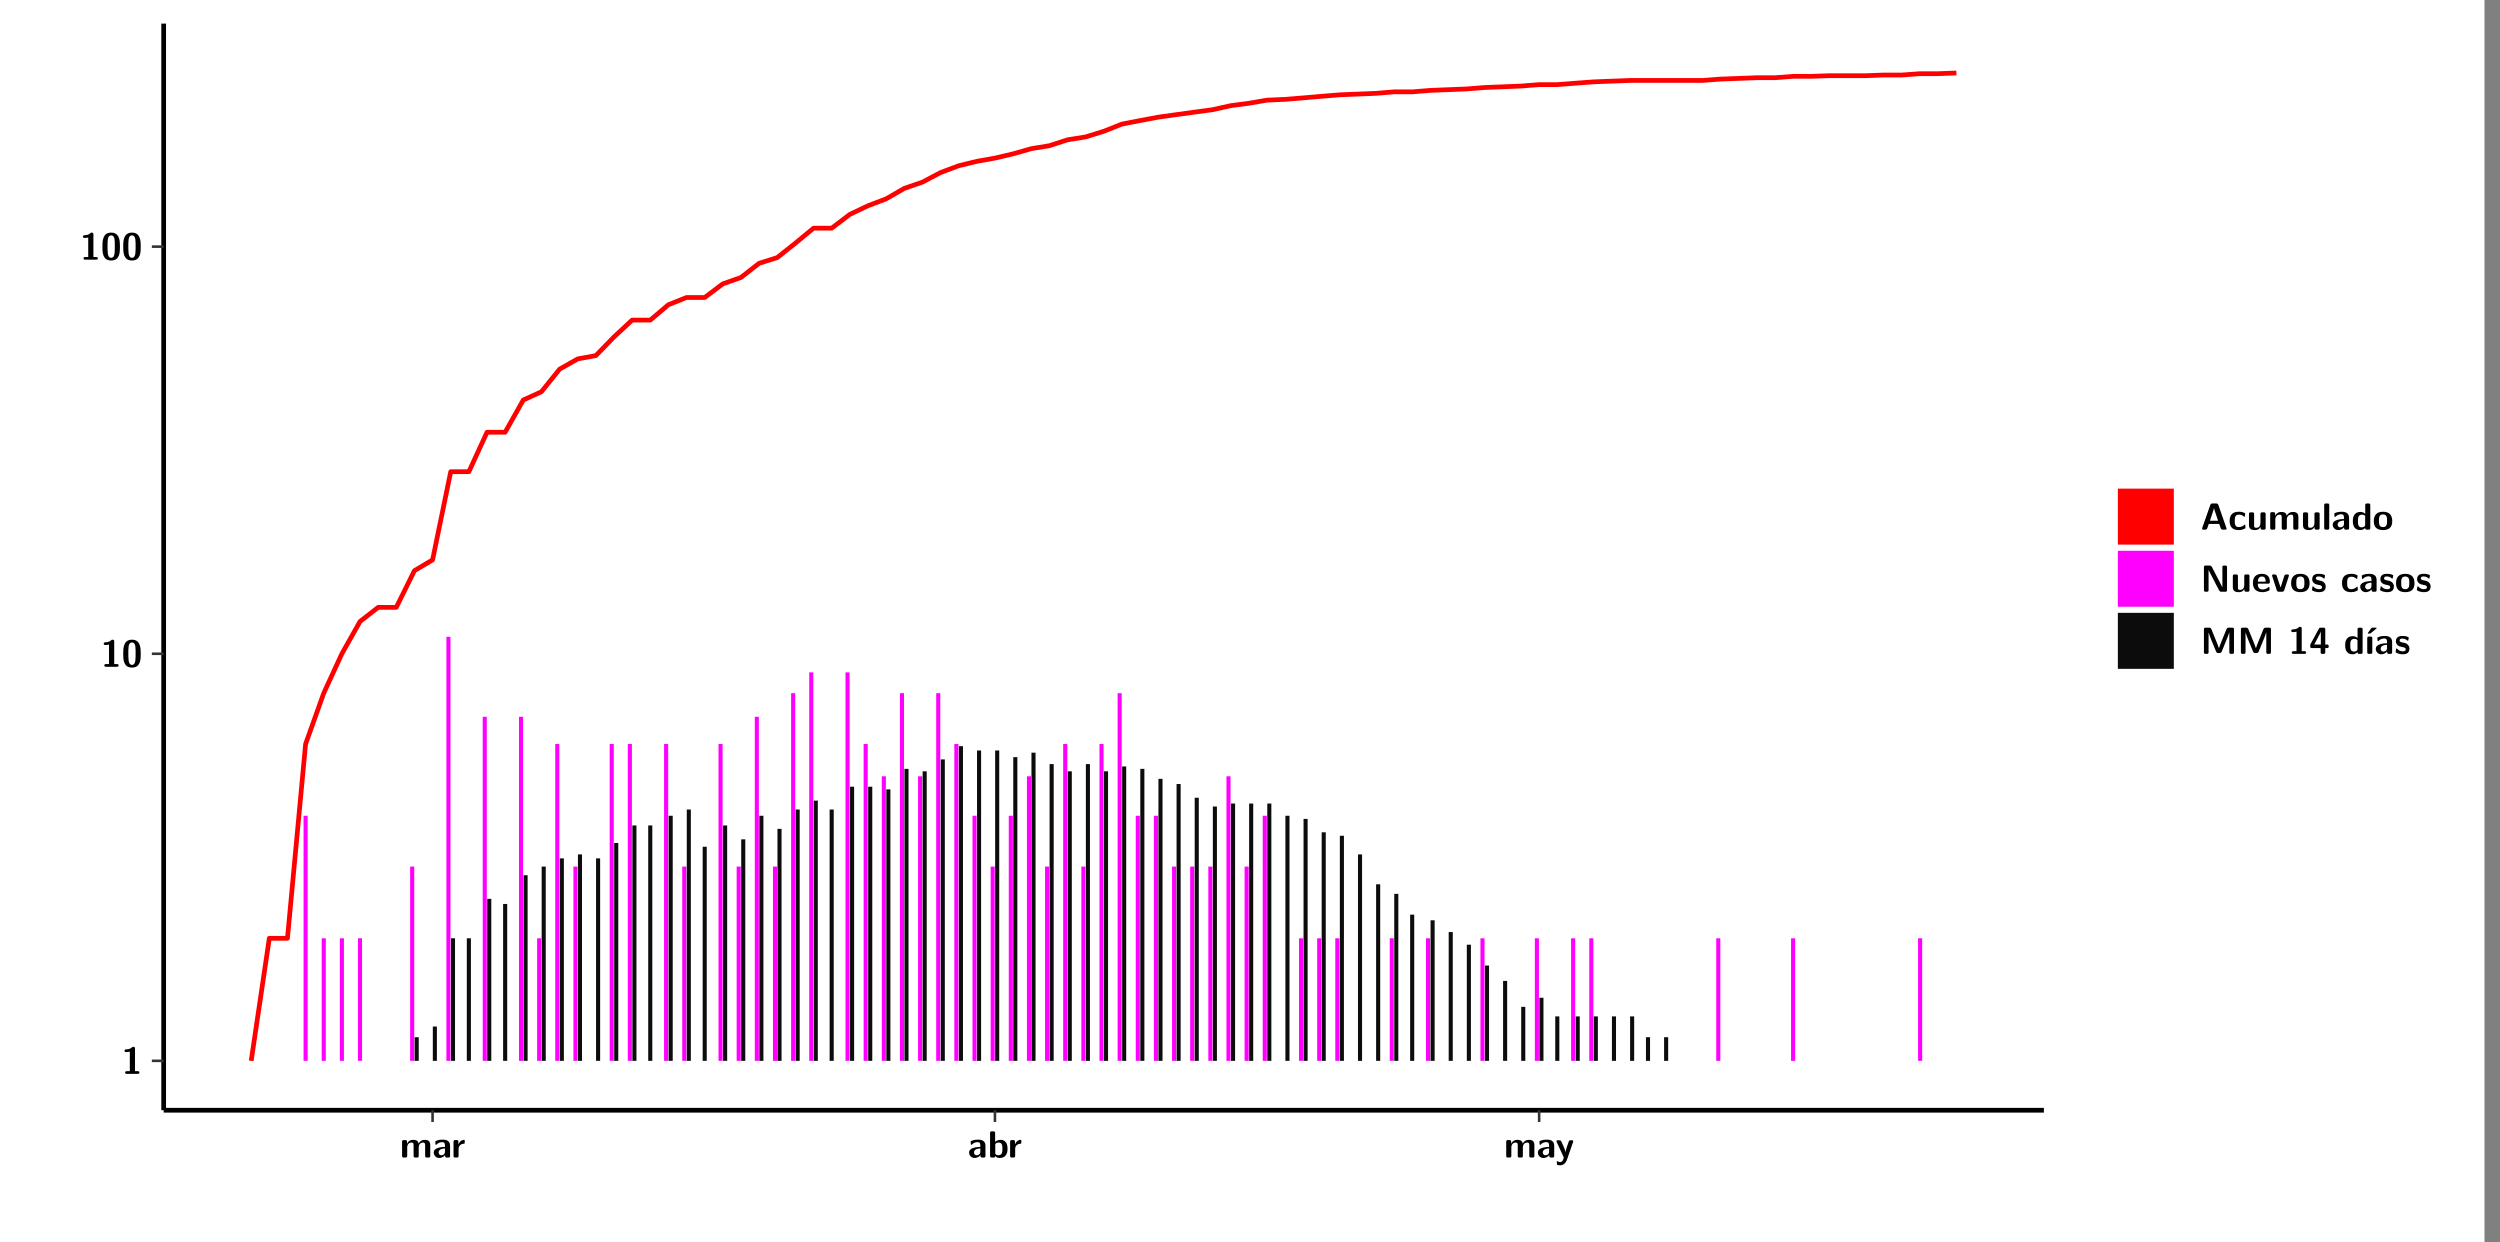 <?xml version="1.0" encoding="UTF-8"?>
<svg xmlns="http://www.w3.org/2000/svg" xmlns:xlink="http://www.w3.org/1999/xlink" width="579.653pt" height="288pt" viewBox="0 0 579.653 288" version="1.1">
<rect x="0" y="0" width="579.653" height="288" fill="#808080" stroke="none"/>
<defs>
<g>
<symbol overflow="visible" id="glyph0-0">
<path style="stroke:none;" d=""/>
</symbol>
<symbol overflow="visible" id="glyph0-1">
<path style="stroke:none;" d="M 3.109 -5.859 C 3.109 -6.016 3.109 -6.281 2.719 -6.281 C 2.547 -6.281 2.516 -6.266 2.406 -6.156 C 2.25 -6.016 1.922 -5.688 1.047 -5.672 C 0.891 -5.672 0.672 -5.609 0.672 -5.359 C 0.672 -5.047 0.969 -5.047 1.094 -5.047 C 1.344 -5.047 1.656 -5.078 1.906 -5.156 L 1.906 -0.625 L 1.234 -0.625 C 1.109 -0.625 0.812 -0.625 0.812 -0.312 C 0.812 0 1.109 0 1.234 0 L 3.719 0 C 3.828 0 4.141 0 4.141 -0.312 C 4.141 -0.625 3.828 -0.625 3.719 -0.625 L 3.109 -0.625 Z M 3.109 -5.859 "/>
</symbol>
<symbol overflow="visible" id="glyph0-2">
<path style="stroke:none;" d="M 4.438 -3 C 4.438 -4.203 4.438 -6.281 2.406 -6.281 C 0.375 -6.281 0.375 -4.219 0.375 -3 C 0.375 -1.812 0.375 0.188 2.406 0.188 C 4.438 0.188 4.438 -1.781 4.438 -3 Z M 2.406 -0.438 C 1.75 -0.438 1.656 -1.25 1.625 -1.484 C 1.562 -1.953 1.562 -2.766 1.562 -3.125 C 1.562 -3.641 1.562 -4.203 1.625 -4.641 C 1.641 -4.875 1.734 -5.641 2.406 -5.641 C 3.047 -5.641 3.156 -4.906 3.188 -4.734 C 3.25 -4.281 3.25 -3.594 3.25 -3.125 C 3.25 -2.625 3.25 -1.953 3.188 -1.469 C 3.156 -1.234 3.062 -0.438 2.406 -0.438 Z M 2.406 -0.438 "/>
</symbol>
<symbol overflow="visible" id="glyph0-3">
<path style="stroke:none;" d="M 7.062 -2.844 C 7.062 -3.75 6.672 -4.109 5.781 -4.109 C 5.156 -4.109 4.688 -3.828 4.359 -3.25 C 4.219 -4.078 3.484 -4.109 3.109 -4.109 C 2.938 -4.109 2.578 -4.109 2.188 -3.828 C 1.906 -3.625 1.734 -3.344 1.672 -3.203 L 1.672 -3.641 C 1.672 -3.922 1.609 -4.062 1.25 -4.062 L 0.953 -4.062 C 0.625 -4.062 0.531 -3.969 0.531 -3.641 L 0.531 -0.422 C 0.531 -0.109 0.625 0 0.953 0 L 1.297 0 C 1.625 0 1.719 -0.109 1.719 -0.422 L 1.719 -2.359 C 1.719 -3.141 2.25 -3.484 2.688 -3.484 C 3.109 -3.484 3.203 -3.297 3.203 -2.828 L 3.203 -0.422 C 3.203 -0.109 3.297 0 3.625 0 L 3.969 0 C 4.297 0 4.391 -0.109 4.391 -0.422 L 4.391 -2.359 C 4.391 -3.141 4.922 -3.484 5.359 -3.484 C 5.781 -3.484 5.875 -3.297 5.875 -2.828 L 5.875 -0.422 C 5.875 -0.109 5.969 0 6.297 0 L 6.641 0 C 6.984 0 7.062 -0.109 7.062 -0.422 Z M 7.062 -2.844 "/>
</symbol>
<symbol overflow="visible" id="glyph0-4">
<path style="stroke:none;" d="M 4.062 -2.766 C 4.062 -4.156 2.734 -4.156 2.297 -4.156 C 1.891 -4.156 1.453 -4.125 0.859 -3.891 C 0.672 -3.797 0.625 -3.781 0.625 -3.688 C 0.625 -3.625 0.688 -3.109 0.688 -3.047 C 0.703 -2.984 0.75 -2.938 0.812 -2.938 C 0.844 -2.938 0.875 -2.969 0.906 -3 C 1.281 -3.391 1.719 -3.578 2.266 -3.578 C 2.734 -3.578 2.875 -3.297 2.875 -2.781 L 2.875 -2.469 C 2.562 -2.469 0.266 -2.453 0.266 -1.172 C 0.266 -0.547 0.766 0.094 1.531 0.094 C 1.828 0.094 2.484 0.016 2.906 -0.594 L 2.906 -0.422 C 2.906 -0.141 2.969 0 3.328 0 L 3.641 0 C 3.984 0 4.062 -0.109 4.062 -0.422 Z M 2.875 -1.344 C 2.875 -0.531 2.047 -0.531 2.016 -0.531 C 1.641 -0.531 1.406 -0.844 1.406 -1.188 C 1.406 -2.047 2.625 -2.109 2.875 -2.109 Z M 2.875 -1.344 "/>
</symbol>
<symbol overflow="visible" id="glyph0-5">
<path style="stroke:none;" d="M 1.703 -2.016 C 1.703 -2.844 2.391 -3.188 2.938 -3.219 C 3.109 -3.234 3.125 -3.234 3.125 -3.469 L 3.125 -3.875 C 3.125 -4.047 3.125 -4.109 2.969 -4.109 C 2.719 -4.109 2.078 -4.031 1.672 -3.078 L 1.656 -3.078 L 1.656 -3.641 C 1.656 -3.922 1.594 -4.062 1.234 -4.062 L 0.953 -4.062 C 0.641 -4.062 0.531 -3.969 0.531 -3.641 L 0.531 -0.422 C 0.531 -0.109 0.625 0 0.953 0 L 1.281 0 C 1.609 0 1.703 -0.109 1.703 -0.422 Z M 1.703 -2.016 "/>
</symbol>
<symbol overflow="visible" id="glyph0-6">
<path style="stroke:none;" d="M 1.703 -5.656 C 1.703 -5.938 1.641 -6.078 1.281 -6.078 L 0.953 -6.078 C 0.641 -6.078 0.531 -5.984 0.531 -5.656 L 0.531 -0.422 C 0.531 -0.109 0.625 0 0.953 0 L 1.312 0 C 1.453 0 1.719 0 1.734 -0.344 C 2.125 0.094 2.578 0.094 2.719 0.094 C 4.578 0.094 4.578 -1.594 4.578 -2.031 C 4.578 -2.453 4.578 -4.109 2.938 -4.109 C 2.219 -4.109 1.781 -3.703 1.703 -3.625 Z M 1.734 -3.172 C 1.844 -3.281 2.109 -3.484 2.5 -3.484 C 3.391 -3.484 3.391 -2.672 3.391 -2.016 C 3.391 -1.375 3.391 -0.531 2.406 -0.531 C 2.047 -0.531 1.828 -0.75 1.734 -0.875 Z M 1.734 -3.172 "/>
</symbol>
<symbol overflow="visible" id="glyph0-7">
<path style="stroke:none;" d="M 4.109 -3.609 C 4.141 -3.719 4.141 -3.734 4.141 -3.781 C 4.141 -4.016 3.906 -4.016 3.797 -4.016 L 3.609 -4.016 C 3.469 -4.016 3.266 -4.016 3.141 -3.812 C 3.109 -3.766 2.406 -1.828 2.359 -1.25 L 2.344 -1.25 C 2.312 -1.672 1.953 -2.484 1.562 -3.328 C 1.328 -3.891 1.266 -4.016 0.828 -4.016 L 0.594 -4.016 C 0.469 -4.016 0.25 -4.016 0.25 -3.781 C 0.25 -3.75 0.281 -3.688 0.297 -3.641 L 1.953 0 C 1.891 0.188 1.859 0.281 1.828 0.375 C 1.734 0.656 1.578 1.047 1.109 1.047 C 0.812 1.047 0.609 0.922 0.516 0.875 C 0.469 0.844 0.453 0.828 0.422 0.828 C 0.391 0.828 0.312 0.859 0.312 0.969 C 0.312 1.031 0.375 1.641 0.391 1.672 C 0.469 1.781 0.953 1.797 1.094 1.797 C 2.172 1.797 2.609 0.766 2.672 0.547 Z M 4.109 -3.609 "/>
</symbol>
<symbol overflow="visible" id="glyph0-8">
<path style="stroke:none;" d="M 4.156 -5.703 C 4.031 -6.078 3.766 -6.078 3.594 -6.078 L 2.828 -6.078 C 2.641 -6.078 2.391 -6.078 2.266 -5.703 L 0.406 -0.406 C 0.375 -0.297 0.375 -0.281 0.375 -0.234 C 0.375 0 0.594 0 0.703 0 L 1.031 0 C 1.188 0 1.453 0 1.578 -0.344 L 1.922 -1.328 L 4.344 -1.328 L 4.641 -0.484 C 4.75 -0.172 4.812 0 5.234 0 L 5.703 0 C 5.828 0 6.047 0 6.047 -0.234 C 6.047 -0.281 6.047 -0.297 6 -0.406 Z M 2.812 -3.938 C 2.938 -4.328 3.062 -4.656 3.125 -4.969 L 3.141 -4.969 C 3.188 -4.766 3.188 -4.75 3.25 -4.547 L 4.078 -2.078 L 2.188 -2.078 Z M 2.812 -3.938 "/>
</symbol>
<symbol overflow="visible" id="glyph0-9">
<path style="stroke:none;" d="M 4 -0.438 C 4 -0.531 3.969 -0.938 3.953 -1.047 C 3.953 -1.078 3.938 -1.172 3.844 -1.172 C 3.812 -1.172 3.797 -1.172 3.703 -1.078 C 3.562 -0.953 3.141 -0.594 2.422 -0.594 C 1.516 -0.594 1.516 -1.469 1.516 -2.031 C 1.516 -2.75 1.562 -3.484 2.453 -3.484 C 3.031 -3.484 3.266 -3.344 3.578 -3.078 C 3.688 -2.984 3.703 -2.984 3.734 -2.984 C 3.828 -2.984 3.844 -3.062 3.844 -3.094 C 3.859 -3.172 3.953 -3.656 3.953 -3.703 C 3.953 -3.781 3.891 -3.812 3.75 -3.891 C 3.328 -4.078 3.062 -4.156 2.453 -4.156 C 1.141 -4.156 0.328 -3.547 0.328 -2.016 C 0.328 -0.562 1.078 0.094 2.406 0.094 C 2.641 0.094 3.172 0.094 3.75 -0.203 C 4 -0.344 4 -0.344 4 -0.438 Z M 4 -0.438 "/>
</symbol>
<symbol overflow="visible" id="glyph0-10">
<path style="stroke:none;" d="M 4.391 -3.594 C 4.391 -3.875 4.328 -4.016 3.969 -4.016 L 3.609 -4.016 C 3.281 -4.016 3.188 -3.906 3.188 -3.594 L 3.188 -1.516 C 3.188 -0.938 2.891 -0.438 2.266 -0.438 C 1.766 -0.438 1.719 -0.562 1.719 -1.031 L 1.719 -3.594 C 1.719 -3.875 1.656 -4.016 1.297 -4.016 L 0.953 -4.016 C 0.625 -4.016 0.531 -3.922 0.531 -3.594 L 0.531 -1.109 C 0.531 -0.172 1.031 0.094 1.953 0.094 C 2.188 0.094 2.812 0.094 3.219 -0.656 L 3.219 -0.422 C 3.219 -0.141 3.281 0 3.641 0 L 3.969 0 C 4.297 0 4.391 -0.109 4.391 -0.422 Z M 4.391 -3.594 "/>
</symbol>
<symbol overflow="visible" id="glyph0-11">
<path style="stroke:none;" d="M 1.703 -5.656 C 1.703 -5.938 1.641 -6.078 1.281 -6.078 L 0.953 -6.078 C 0.641 -6.078 0.531 -5.984 0.531 -5.656 L 0.531 -0.422 C 0.531 -0.109 0.625 0 0.953 0 L 1.281 0 C 1.609 0 1.703 -0.109 1.703 -0.422 Z M 1.703 -5.656 "/>
</symbol>
<symbol overflow="visible" id="glyph0-12">
<path style="stroke:none;" d="M 4.375 -5.656 C 4.375 -5.938 4.312 -6.078 3.953 -6.078 L 3.625 -6.078 C 3.297 -6.078 3.203 -5.969 3.203 -5.656 L 3.203 -3.672 C 2.812 -4.047 2.375 -4.109 2.109 -4.109 C 0.328 -4.109 0.328 -2.422 0.328 -2 C 0.328 -1.594 0.328 0.094 2.062 0.094 C 2.422 0.094 2.812 -0.016 3.188 -0.406 C 3.188 -0.094 3.297 0 3.609 0 L 3.953 0 C 4.281 0 4.375 -0.109 4.375 -0.422 Z M 3.188 -1.094 C 3.188 -0.953 3.188 -0.875 2.922 -0.688 C 2.703 -0.547 2.5 -0.531 2.406 -0.531 C 1.516 -0.531 1.516 -1.344 1.516 -2 C 1.516 -2.656 1.516 -3.484 2.5 -3.484 C 2.75 -3.484 2.984 -3.391 3.188 -3.203 Z M 3.188 -1.094 "/>
</symbol>
<symbol overflow="visible" id="glyph0-13">
<path style="stroke:none;" d="M 4.547 -1.969 C 4.547 -3.406 3.844 -4.156 2.406 -4.156 C 0.953 -4.156 0.266 -3.391 0.266 -1.969 C 0.266 -0.547 1.031 0.094 2.406 0.094 C 3.781 0.094 4.547 -0.531 4.547 -1.969 Z M 2.406 -0.594 C 1.469 -0.594 1.469 -1.375 1.469 -2.078 C 1.469 -2.75 1.469 -3.531 2.406 -3.531 C 3.344 -3.531 3.344 -2.766 3.344 -2.078 C 3.344 -1.391 3.344 -0.594 2.406 -0.594 Z M 2.406 -0.594 "/>
</symbol>
<symbol overflow="visible" id="glyph0-14">
<path style="stroke:none;" d="M 2.656 -5.734 C 2.469 -6.078 2.203 -6.078 2.031 -6.078 L 1.219 -6.078 C 0.906 -6.078 0.797 -5.984 0.797 -5.656 L 0.797 -0.422 C 0.797 -0.109 0.891 0 1.219 0 L 1.453 0 C 1.781 0 1.875 -0.109 1.875 -0.422 L 1.875 -5.016 L 1.891 -5.016 L 4.297 -0.344 C 4.484 0 4.75 0 4.922 0 L 5.734 0 C 6.062 0 6.156 -0.109 6.156 -0.422 L 6.156 -5.656 C 6.156 -5.938 6.094 -6.078 5.734 -6.078 L 5.5 -6.078 C 5.156 -6.078 5.078 -5.969 5.078 -5.656 L 5.078 -1.062 L 5.062 -1.062 Z M 2.656 -5.734 "/>
</symbol>
<symbol overflow="visible" id="glyph0-15">
<path style="stroke:none;" d="M 3.781 -1.875 C 3.984 -1.875 4.203 -1.891 4.203 -2.281 C 4.203 -3.406 3.672 -4.156 2.359 -4.156 C 0.969 -4.156 0.266 -3.375 0.266 -2.047 C 0.266 -0.609 1.109 0.094 2.484 0.094 C 2.812 0.094 3.312 0.047 3.891 -0.234 C 4.078 -0.328 4.141 -0.359 4.141 -0.469 C 4.141 -0.531 4.125 -0.781 4.109 -0.844 C 4.078 -1.125 4.062 -1.125 3.984 -1.125 C 3.953 -1.125 3.938 -1.125 3.844 -1.047 C 3.328 -0.594 2.797 -0.531 2.516 -0.531 C 1.531 -0.531 1.422 -1.312 1.391 -1.875 Z M 1.406 -2.344 C 1.422 -2.875 1.609 -3.531 2.359 -3.531 C 3.062 -3.531 3.203 -3.031 3.219 -2.344 Z M 1.406 -2.344 "/>
</symbol>
<symbol overflow="visible" id="glyph0-16">
<path style="stroke:none;" d="M 4.109 -3.609 C 4.141 -3.719 4.141 -3.75 4.141 -3.766 C 4.141 -4.016 3.922 -4.016 3.797 -4.016 L 3.609 -4.016 C 3.25 -4.016 3.141 -3.891 3.062 -3.641 L 2.203 -0.984 L 1.328 -3.641 C 1.266 -3.828 1.203 -4.016 0.781 -4.016 L 0.578 -4.016 C 0.453 -4.016 0.234 -4.016 0.234 -3.766 C 0.234 -3.75 0.234 -3.719 0.266 -3.609 L 1.312 -0.375 C 1.438 0 1.703 0 1.859 0 L 2.5 0 C 2.672 0 2.938 0 3.062 -0.375 Z M 4.109 -3.609 "/>
</symbol>
<symbol overflow="visible" id="glyph0-17">
<path style="stroke:none;" d="M 3.469 -1.234 C 3.469 -1.734 3.203 -2.031 3.047 -2.172 C 2.703 -2.484 2.391 -2.547 2.031 -2.609 C 1.547 -2.703 1.188 -2.766 1.188 -3.109 C 1.188 -3.469 1.484 -3.547 1.828 -3.547 C 2.406 -3.547 2.719 -3.328 2.953 -3.125 C 3.047 -3.047 3.062 -3.047 3.094 -3.047 C 3.188 -3.047 3.203 -3.125 3.203 -3.156 C 3.219 -3.219 3.312 -3.719 3.312 -3.766 C 3.312 -3.906 2.844 -4.031 2.75 -4.062 C 2.406 -4.156 2.125 -4.156 1.891 -4.156 C 1.5 -4.156 0.328 -4.156 0.328 -2.906 C 0.328 -2.484 0.516 -2.219 0.75 -2 C 1.062 -1.734 1.406 -1.672 1.906 -1.562 C 2.156 -1.531 2.609 -1.453 2.609 -1.062 C 2.609 -0.656 2.266 -0.594 1.922 -0.594 C 1.531 -0.594 1.047 -0.703 0.625 -1.188 C 0.594 -1.234 0.562 -1.266 0.516 -1.266 C 0.422 -1.266 0.406 -1.188 0.391 -1.125 C 0.375 -1.016 0.266 -0.516 0.266 -0.422 C 0.266 -0.266 0.922 -0.062 0.922 -0.047 C 1.406 0.094 1.766 0.094 1.922 0.094 C 2.359 0.094 3.469 0.062 3.469 -1.234 Z M 3.469 -1.234 "/>
</symbol>
<symbol overflow="visible" id="glyph0-18">
<path style="stroke:none;" d="M 4.859 -2.859 C 4.688 -2.422 4.359 -1.609 4.281 -1.312 C 4.203 -1.625 3.844 -2.484 3.656 -2.953 L 2.531 -5.719 C 2.391 -6.078 2.109 -6.078 1.953 -6.078 L 1.219 -6.078 C 0.906 -6.078 0.797 -5.984 0.797 -5.656 L 0.797 -0.422 C 0.797 -0.109 0.891 0 1.219 0 L 1.453 0 C 1.781 0 1.875 -0.109 1.875 -0.422 L 1.875 -4.953 L 1.891 -4.953 C 1.984 -4.562 2.375 -3.578 2.578 -3.062 L 3.609 -0.562 C 3.766 -0.188 3.969 -0.188 4.266 -0.188 C 4.562 -0.188 4.781 -0.188 4.938 -0.562 L 6.062 -3.328 C 6.141 -3.531 6.625 -4.719 6.672 -4.953 L 6.688 -4.953 L 6.688 -0.422 C 6.688 -0.141 6.75 0 7.109 0 L 7.344 0 C 7.672 0 7.766 -0.109 7.766 -0.422 L 7.766 -5.656 C 7.766 -5.938 7.703 -6.078 7.344 -6.078 L 6.609 -6.078 C 6.391 -6.078 6.172 -6.062 6.016 -5.703 Z M 4.859 -2.859 "/>
</symbol>
<symbol overflow="visible" id="glyph0-19">
<path style="stroke:none;" d="M 0.344 -2.297 C 0.266 -2.172 0.266 -2.141 0.266 -1.984 L 0.266 -1.766 C 0.266 -1.484 0.328 -1.344 0.688 -1.344 L 2.672 -1.344 L 2.672 -0.422 C 2.672 -0.141 2.719 0 3.078 0 L 3.328 0 C 3.656 0 3.75 -0.109 3.75 -0.422 L 3.75 -1.344 L 4.125 -1.344 C 4.391 -1.344 4.547 -1.406 4.547 -1.75 C 4.547 -2.078 4.422 -2.172 4.125 -2.172 L 3.75 -2.172 L 3.75 -5.656 C 3.75 -5.984 3.656 -6.078 3.328 -6.078 L 2.688 -6.078 C 2.531 -6.078 2.391 -6.078 2.281 -5.875 Z M 1.188 -2.172 C 2.578 -4.75 2.672 -5.016 2.703 -5.156 L 2.719 -5.156 L 2.719 -2.172 Z M 1.188 -2.172 "/>
</symbol>
<symbol overflow="visible" id="glyph0-20">
<path style="stroke:none;" d="M 3.906 -5.844 C 3.953 -5.875 4 -5.922 4 -5.969 C 4 -6.078 3.906 -6.078 3.766 -6.078 L 3.047 -6.078 C 2.875 -6.078 2.859 -6.078 2.781 -5.984 L 2.031 -4.953 C 1.953 -4.859 1.953 -4.844 1.953 -4.828 C 1.953 -4.703 2.047 -4.703 2.188 -4.703 L 2.516 -4.703 Z M 3.906 -5.844 "/>
</symbol>
<symbol overflow="visible" id="glyph0-21">
<path style="stroke:none;" d="M 1.703 -3.594 C 1.703 -3.875 1.641 -4.016 1.281 -4.016 L 0.953 -4.016 C 0.641 -4.016 0.531 -3.922 0.531 -3.594 L 0.531 -0.422 C 0.531 -0.109 0.625 0 0.953 0 L 1.281 0 C 1.609 0 1.703 -0.109 1.703 -0.422 Z M 1.703 -3.594 "/>
</symbol>
</g>
<clipPath id="clip1">
  <path d="M 0 0 L 576.008 0 L 576.008 288 L 0 288 Z M 0 0 "/>
</clipPath>
<clipPath id="clip2">
  <path d="M 37.949 5.477 L 473.898 5.477 L 473.898 257.414 L 37.949 257.414 Z M 37.949 5.477 "/>
</clipPath>
</defs>
<g id="surface1">
<g clip-path="url(#clip1)" clip-rule="nonzero">
<path style="fill-rule:nonzero;fill:rgb(100%,100%,100%);fill-opacity:1;stroke-width:0.598;stroke-linecap:round;stroke-linejoin:round;stroke:rgb(100%,100%,100%);stroke-opacity:1;stroke-miterlimit:10;" d="M 0 0 L 0 288.004 L 576.008 288.004 L 576.008 0 Z M 0 0 " transform="matrix(1,0,0,-1,0,288)"/>
</g>
<g clip-path="url(#clip2)" clip-rule="nonzero">
<path style=" stroke:none;fill-rule:nonzero;fill:rgb(100%,100%,100%);fill-opacity:1;" d="M 37.949 257.414 L 37.949 5.477 L 473.898 5.477 L 473.898 257.414 Z M 37.949 257.414 "/>
</g>
<path style=" stroke:none;fill-rule:nonzero;fill:rgb(100%,0%,100%);fill-opacity:1;" d="M 70.387 245.969 L 70.387 189.141 L 71.332 189.141 L 71.332 245.969 Z M 70.387 245.969 "/>
<path style=" stroke:none;fill-rule:nonzero;fill:rgb(100%,0%,100%);fill-opacity:1;" d="M 74.59 245.969 L 74.59 217.555 L 75.539 217.555 L 75.539 245.969 Z M 74.59 245.969 "/>
<path style=" stroke:none;fill-rule:nonzero;fill:rgb(100%,0%,100%);fill-opacity:1;" d="M 78.797 245.969 L 78.797 217.555 L 79.742 217.555 L 79.742 245.969 Z M 78.797 245.969 "/>
<path style=" stroke:none;fill-rule:nonzero;fill:rgb(100%,0%,100%);fill-opacity:1;" d="M 83 245.969 L 83 217.555 L 83.945 217.555 L 83.945 245.969 Z M 83 245.969 "/>
<path style=" stroke:none;fill-rule:nonzero;fill:rgb(100%,0%,100%);fill-opacity:1;" d="M 95.094 245.969 L 95.094 200.926 L 96.043 200.926 L 96.043 245.969 Z M 95.094 245.969 "/>
<path style=" stroke:none;fill-rule:nonzero;fill:rgb(4.999%,4.999%,4.999%);fill-opacity:1;" d="M 96.141 245.969 L 96.141 240.488 L 97.086 240.488 L 97.086 245.969 Z M 96.141 245.969 "/>
<path style=" stroke:none;fill-rule:nonzero;fill:rgb(4.999%,4.999%,4.999%);fill-opacity:1;" d="M 100.355 245.969 L 100.355 238.008 L 101.301 238.008 L 101.301 245.969 Z M 100.355 245.969 "/>
<path style=" stroke:none;fill-rule:nonzero;fill:rgb(100%,0%,100%);fill-opacity:1;" d="M 103.504 245.969 L 103.504 147.664 L 104.449 147.664 L 104.449 245.969 Z M 103.504 245.969 "/>
<path style=" stroke:none;fill-rule:nonzero;fill:rgb(4.999%,4.999%,4.999%);fill-opacity:1;" d="M 104.559 245.969 L 104.559 217.555 L 105.504 217.555 L 105.504 245.969 Z M 104.559 245.969 "/>
<path style=" stroke:none;fill-rule:nonzero;fill:rgb(4.999%,4.999%,4.999%);fill-opacity:1;" d="M 108.234 245.969 L 108.234 217.555 L 109.184 217.555 L 109.184 245.969 Z M 108.234 245.969 "/>
<path style=" stroke:none;fill-rule:nonzero;fill:rgb(100%,0%,100%);fill-opacity:1;" d="M 111.922 245.969 L 111.922 166.195 L 112.867 166.195 L 112.867 245.969 Z M 111.922 245.969 "/>
<path style=" stroke:none;fill-rule:nonzero;fill:rgb(4.999%,4.999%,4.999%);fill-opacity:1;" d="M 112.969 245.969 L 112.969 208.406 L 113.914 208.406 L 113.914 245.969 Z M 112.969 245.969 "/>
<path style=" stroke:none;fill-rule:nonzero;fill:rgb(4.999%,4.999%,4.999%);fill-opacity:1;" d="M 116.652 245.969 L 116.652 209.594 L 117.602 209.594 L 117.602 245.969 Z M 116.652 245.969 "/>
<path style=" stroke:none;fill-rule:nonzero;fill:rgb(100%,0%,100%);fill-opacity:1;" d="M 120.332 245.969 L 120.332 166.195 L 121.277 166.195 L 121.277 245.969 Z M 120.332 245.969 "/>
<path style=" stroke:none;fill-rule:nonzero;fill:rgb(4.999%,4.999%,4.999%);fill-opacity:1;" d="M 121.387 245.969 L 121.387 202.93 L 122.332 202.93 L 122.332 245.969 Z M 121.387 245.969 "/>
<path style=" stroke:none;fill-rule:nonzero;fill:rgb(100%,0%,100%);fill-opacity:1;" d="M 124.535 245.969 L 124.535 217.555 L 125.48 217.555 L 125.48 245.969 Z M 124.535 245.969 "/>
<path style=" stroke:none;fill-rule:nonzero;fill:rgb(4.999%,4.999%,4.999%);fill-opacity:1;" d="M 125.59 245.969 L 125.59 200.926 L 126.539 200.926 L 126.539 245.969 Z M 125.59 245.969 "/>
<path style=" stroke:none;fill-rule:nonzero;fill:rgb(100%,0%,100%);fill-opacity:1;" d="M 128.738 245.969 L 128.738 172.512 L 129.684 172.512 L 129.684 245.969 Z M 128.738 245.969 "/>
<path style=" stroke:none;fill-rule:nonzero;fill:rgb(4.999%,4.999%,4.999%);fill-opacity:1;" d="M 129.797 245.969 L 129.797 199.023 L 130.742 199.023 L 130.742 245.969 Z M 129.797 245.969 "/>
<path style=" stroke:none;fill-rule:nonzero;fill:rgb(100%,0%,100%);fill-opacity:1;" d="M 132.953 245.969 L 132.953 200.926 L 133.898 200.926 L 133.898 245.969 Z M 132.953 245.969 "/>
<path style=" stroke:none;fill-rule:nonzero;fill:rgb(4.999%,4.999%,4.999%);fill-opacity:1;" d="M 134 245.969 L 134 198.105 L 134.945 198.105 L 134.945 245.969 Z M 134 245.969 "/>
<path style=" stroke:none;fill-rule:nonzero;fill:rgb(4.999%,4.999%,4.999%);fill-opacity:1;" d="M 138.203 245.969 L 138.203 199.023 L 139.148 199.023 L 139.148 245.969 Z M 138.203 245.969 "/>
<path style=" stroke:none;fill-rule:nonzero;fill:rgb(100%,0%,100%);fill-opacity:1;" d="M 141.363 245.969 L 141.363 172.512 L 142.309 172.512 L 142.309 245.969 Z M 141.363 245.969 "/>
<path style=" stroke:none;fill-rule:nonzero;fill:rgb(4.999%,4.999%,4.999%);fill-opacity:1;" d="M 142.406 245.969 L 142.406 195.457 L 143.355 195.457 L 143.355 245.969 Z M 142.406 245.969 "/>
<path style=" stroke:none;fill-rule:nonzero;fill:rgb(100%,0%,100%);fill-opacity:1;" d="M 145.566 245.969 L 145.566 172.512 L 146.512 172.512 L 146.512 245.969 Z M 145.566 245.969 "/>
<path style=" stroke:none;fill-rule:nonzero;fill:rgb(4.999%,4.999%,4.999%);fill-opacity:1;" d="M 146.621 245.969 L 146.621 191.391 L 147.57 191.391 L 147.57 245.969 Z M 146.621 245.969 "/>
<path style=" stroke:none;fill-rule:nonzero;fill:rgb(4.999%,4.999%,4.999%);fill-opacity:1;" d="M 150.297 245.969 L 150.297 191.391 L 151.246 191.391 L 151.246 245.969 Z M 150.297 245.969 "/>
<path style=" stroke:none;fill-rule:nonzero;fill:rgb(100%,0%,100%);fill-opacity:1;" d="M 153.973 245.969 L 153.973 172.512 L 154.922 172.512 L 154.922 245.969 Z M 153.973 245.969 "/>
<path style=" stroke:none;fill-rule:nonzero;fill:rgb(4.999%,4.999%,4.999%);fill-opacity:1;" d="M 155.031 245.969 L 155.031 189.141 L 155.977 189.141 L 155.977 245.969 Z M 155.031 245.969 "/>
<path style=" stroke:none;fill-rule:nonzero;fill:rgb(100%,0%,100%);fill-opacity:1;" d="M 158.188 245.969 L 158.188 200.926 L 159.137 200.926 L 159.137 245.969 Z M 158.188 245.969 "/>
<path style=" stroke:none;fill-rule:nonzero;fill:rgb(4.999%,4.999%,4.999%);fill-opacity:1;" d="M 159.234 245.969 L 159.234 187.695 L 160.18 187.695 L 160.18 245.969 Z M 159.234 245.969 "/>
<path style=" stroke:none;fill-rule:nonzero;fill:rgb(4.999%,4.999%,4.999%);fill-opacity:1;" d="M 162.922 245.969 L 162.922 196.324 L 163.867 196.324 L 163.867 245.969 Z M 162.922 245.969 "/>
<path style=" stroke:none;fill-rule:nonzero;fill:rgb(100%,0%,100%);fill-opacity:1;" d="M 166.598 245.969 L 166.598 172.512 L 167.543 172.512 L 167.543 245.969 Z M 166.598 245.969 "/>
<path style=" stroke:none;fill-rule:nonzero;fill:rgb(4.999%,4.999%,4.999%);fill-opacity:1;" d="M 167.652 245.969 L 167.652 191.391 L 168.602 191.391 L 168.602 245.969 Z M 167.652 245.969 "/>
<path style=" stroke:none;fill-rule:nonzero;fill:rgb(100%,0%,100%);fill-opacity:1;" d="M 170.801 245.969 L 170.801 200.926 L 171.75 200.926 L 171.75 245.969 Z M 170.801 245.969 "/>
<path style=" stroke:none;fill-rule:nonzero;fill:rgb(4.999%,4.999%,4.999%);fill-opacity:1;" d="M 171.859 245.969 L 171.859 194.609 L 172.805 194.609 L 172.805 245.969 Z M 171.859 245.969 "/>
<path style=" stroke:none;fill-rule:nonzero;fill:rgb(100%,0%,100%);fill-opacity:1;" d="M 175.008 245.969 L 175.008 166.195 L 175.953 166.195 L 175.953 245.969 Z M 175.008 245.969 "/>
<path style=" stroke:none;fill-rule:nonzero;fill:rgb(4.999%,4.999%,4.999%);fill-opacity:1;" d="M 176.062 245.969 L 176.062 189.141 L 177.008 189.141 L 177.008 245.969 Z M 176.062 245.969 "/>
<path style=" stroke:none;fill-rule:nonzero;fill:rgb(100%,0%,100%);fill-opacity:1;" d="M 179.219 245.969 L 179.219 200.926 L 180.168 200.926 L 180.168 245.969 Z M 179.219 245.969 "/>
<path style=" stroke:none;fill-rule:nonzero;fill:rgb(4.999%,4.999%,4.999%);fill-opacity:1;" d="M 180.266 245.969 L 180.266 192.18 L 181.211 192.18 L 181.211 245.969 Z M 180.266 245.969 "/>
<path style=" stroke:none;fill-rule:nonzero;fill:rgb(100%,0%,100%);fill-opacity:1;" d="M 183.426 245.969 L 183.426 160.727 L 184.371 160.727 L 184.371 245.969 Z M 183.426 245.969 "/>
<path style=" stroke:none;fill-rule:nonzero;fill:rgb(4.999%,4.999%,4.999%);fill-opacity:1;" d="M 184.469 245.969 L 184.469 187.695 L 185.418 187.695 L 185.418 245.969 Z M 184.469 245.969 "/>
<path style=" stroke:none;fill-rule:nonzero;fill:rgb(100%,0%,100%);fill-opacity:1;" d="M 187.629 245.969 L 187.629 155.895 L 188.574 155.895 L 188.574 245.969 Z M 187.629 245.969 "/>
<path style=" stroke:none;fill-rule:nonzero;fill:rgb(4.999%,4.999%,4.999%);fill-opacity:1;" d="M 188.676 245.969 L 188.676 185.633 L 189.621 185.633 L 189.621 245.969 Z M 188.676 245.969 "/>
<path style=" stroke:none;fill-rule:nonzero;fill:rgb(4.999%,4.999%,4.999%);fill-opacity:1;" d="M 192.359 245.969 L 192.359 187.695 L 193.309 187.695 L 193.309 245.969 Z M 192.359 245.969 "/>
<path style=" stroke:none;fill-rule:nonzero;fill:rgb(100%,0%,100%);fill-opacity:1;" d="M 196.039 245.969 L 196.039 155.895 L 196.984 155.895 L 196.984 245.969 Z M 196.039 245.969 "/>
<path style=" stroke:none;fill-rule:nonzero;fill:rgb(4.999%,4.999%,4.999%);fill-opacity:1;" d="M 197.094 245.969 L 197.094 182.406 L 198.039 182.406 L 198.039 245.969 Z M 197.094 245.969 "/>
<path style=" stroke:none;fill-rule:nonzero;fill:rgb(100%,0%,100%);fill-opacity:1;" d="M 200.242 245.969 L 200.242 172.512 L 201.188 172.512 L 201.188 245.969 Z M 200.242 245.969 "/>
<path style=" stroke:none;fill-rule:nonzero;fill:rgb(4.999%,4.999%,4.999%);fill-opacity:1;" d="M 201.297 245.969 L 201.297 182.406 L 202.246 182.406 L 202.246 245.969 Z M 201.297 245.969 "/>
<path style=" stroke:none;fill-rule:nonzero;fill:rgb(100%,0%,100%);fill-opacity:1;" d="M 204.457 245.969 L 204.457 179.992 L 205.402 179.992 L 205.402 245.969 Z M 204.457 245.969 "/>
<path style=" stroke:none;fill-rule:nonzero;fill:rgb(4.999%,4.999%,4.999%);fill-opacity:1;" d="M 205.504 245.969 L 205.504 183.023 L 206.449 183.023 L 206.449 245.969 Z M 205.504 245.969 "/>
<path style=" stroke:none;fill-rule:nonzero;fill:rgb(100%,0%,100%);fill-opacity:1;" d="M 208.66 245.969 L 208.66 160.727 L 209.605 160.727 L 209.605 245.969 Z M 208.66 245.969 "/>
<path style=" stroke:none;fill-rule:nonzero;fill:rgb(4.999%,4.999%,4.999%);fill-opacity:1;" d="M 209.707 245.969 L 209.707 178.27 L 210.652 178.27 L 210.652 245.969 Z M 209.707 245.969 "/>
<path style=" stroke:none;fill-rule:nonzero;fill:rgb(100%,0%,100%);fill-opacity:1;" d="M 212.863 245.969 L 212.863 179.992 L 213.812 179.992 L 213.812 245.969 Z M 212.863 245.969 "/>
<path style=" stroke:none;fill-rule:nonzero;fill:rgb(4.999%,4.999%,4.999%);fill-opacity:1;" d="M 213.922 245.969 L 213.922 178.84 L 214.867 178.84 L 214.867 245.969 Z M 213.922 245.969 "/>
<path style=" stroke:none;fill-rule:nonzero;fill:rgb(100%,0%,100%);fill-opacity:1;" d="M 217.07 245.969 L 217.07 160.727 L 218.016 160.727 L 218.016 245.969 Z M 217.07 245.969 "/>
<path style=" stroke:none;fill-rule:nonzero;fill:rgb(4.999%,4.999%,4.999%);fill-opacity:1;" d="M 218.125 245.969 L 218.125 176.078 L 219.07 176.078 L 219.07 245.969 Z M 218.125 245.969 "/>
<path style=" stroke:none;fill-rule:nonzero;fill:rgb(100%,0%,100%);fill-opacity:1;" d="M 221.273 245.969 L 221.273 172.512 L 222.219 172.512 L 222.219 245.969 Z M 221.273 245.969 "/>
<path style=" stroke:none;fill-rule:nonzero;fill:rgb(4.999%,4.999%,4.999%);fill-opacity:1;" d="M 222.328 245.969 L 222.328 173.008 L 223.277 173.008 L 223.277 245.969 Z M 222.328 245.969 "/>
<path style=" stroke:none;fill-rule:nonzero;fill:rgb(100%,0%,100%);fill-opacity:1;" d="M 225.488 245.969 L 225.488 189.141 L 226.434 189.141 L 226.434 245.969 Z M 225.488 245.969 "/>
<path style=" stroke:none;fill-rule:nonzero;fill:rgb(4.999%,4.999%,4.999%);fill-opacity:1;" d="M 226.535 245.969 L 226.535 174.008 L 227.48 174.008 L 227.48 245.969 Z M 226.535 245.969 "/>
<path style=" stroke:none;fill-rule:nonzero;fill:rgb(100%,0%,100%);fill-opacity:1;" d="M 229.691 245.969 L 229.691 200.926 L 230.637 200.926 L 230.637 245.969 Z M 229.691 245.969 "/>
<path style=" stroke:none;fill-rule:nonzero;fill:rgb(4.999%,4.999%,4.999%);fill-opacity:1;" d="M 230.738 245.969 L 230.738 174.008 L 231.684 174.008 L 231.684 245.969 Z M 230.738 245.969 "/>
<path style=" stroke:none;fill-rule:nonzero;fill:rgb(100%,0%,100%);fill-opacity:1;" d="M 233.895 245.969 L 233.895 189.141 L 234.844 189.141 L 234.844 245.969 Z M 233.895 245.969 "/>
<path style=" stroke:none;fill-rule:nonzero;fill:rgb(4.999%,4.999%,4.999%);fill-opacity:1;" d="M 234.941 245.969 L 234.941 175.551 L 235.887 175.551 L 235.887 245.969 Z M 234.941 245.969 "/>
<path style=" stroke:none;fill-rule:nonzero;fill:rgb(100%,0%,100%);fill-opacity:1;" d="M 238.102 245.969 L 238.102 179.992 L 239.047 179.992 L 239.047 245.969 Z M 238.102 245.969 "/>
<path style=" stroke:none;fill-rule:nonzero;fill:rgb(4.999%,4.999%,4.999%);fill-opacity:1;" d="M 239.156 245.969 L 239.156 174.516 L 240.102 174.516 L 240.102 245.969 Z M 239.156 245.969 "/>
<path style=" stroke:none;fill-rule:nonzero;fill:rgb(100%,0%,100%);fill-opacity:1;" d="M 242.305 245.969 L 242.305 200.926 L 243.25 200.926 L 243.25 245.969 Z M 242.305 245.969 "/>
<path style=" stroke:none;fill-rule:nonzero;fill:rgb(4.999%,4.999%,4.999%);fill-opacity:1;" d="M 243.359 245.969 L 243.359 177.164 L 244.309 177.164 L 244.309 245.969 Z M 243.359 245.969 "/>
<path style=" stroke:none;fill-rule:nonzero;fill:rgb(100%,0%,100%);fill-opacity:1;" d="M 246.508 245.969 L 246.508 172.512 L 247.457 172.512 L 247.457 245.969 Z M 246.508 245.969 "/>
<path style=" stroke:none;fill-rule:nonzero;fill:rgb(4.999%,4.999%,4.999%);fill-opacity:1;" d="M 247.566 245.969 L 247.566 178.84 L 248.512 178.84 L 248.512 245.969 Z M 247.566 245.969 "/>
<path style=" stroke:none;fill-rule:nonzero;fill:rgb(100%,0%,100%);fill-opacity:1;" d="M 250.723 245.969 L 250.723 200.926 L 251.668 200.926 L 251.668 245.969 Z M 250.723 245.969 "/>
<path style=" stroke:none;fill-rule:nonzero;fill:rgb(4.999%,4.999%,4.999%);fill-opacity:1;" d="M 251.77 245.969 L 251.77 177.164 L 252.715 177.164 L 252.715 245.969 Z M 251.77 245.969 "/>
<path style=" stroke:none;fill-rule:nonzero;fill:rgb(100%,0%,100%);fill-opacity:1;" d="M 254.926 245.969 L 254.926 172.512 L 255.875 172.512 L 255.875 245.969 Z M 254.926 245.969 "/>
<path style=" stroke:none;fill-rule:nonzero;fill:rgb(4.999%,4.999%,4.999%);fill-opacity:1;" d="M 255.973 245.969 L 255.973 178.84 L 256.918 178.84 L 256.918 245.969 Z M 255.973 245.969 "/>
<path style=" stroke:none;fill-rule:nonzero;fill:rgb(100%,0%,100%);fill-opacity:1;" d="M 259.133 245.969 L 259.133 160.727 L 260.078 160.727 L 260.078 245.969 Z M 259.133 245.969 "/>
<path style=" stroke:none;fill-rule:nonzero;fill:rgb(4.999%,4.999%,4.999%);fill-opacity:1;" d="M 260.188 245.969 L 260.188 177.711 L 261.125 177.711 L 261.125 245.969 Z M 260.188 245.969 "/>
<path style=" stroke:none;fill-rule:nonzero;fill:rgb(100%,0%,100%);fill-opacity:1;" d="M 263.336 245.969 L 263.336 189.141 L 264.281 189.141 L 264.281 245.969 Z M 263.336 245.969 "/>
<path style=" stroke:none;fill-rule:nonzero;fill:rgb(4.999%,4.999%,4.999%);fill-opacity:1;" d="M 264.391 245.969 L 264.391 178.27 L 265.34 178.27 L 265.34 245.969 Z M 264.391 245.969 "/>
<path style=" stroke:none;fill-rule:nonzero;fill:rgb(100%,0%,100%);fill-opacity:1;" d="M 267.539 245.969 L 267.539 189.141 L 268.488 189.141 L 268.488 245.969 Z M 267.539 245.969 "/>
<path style=" stroke:none;fill-rule:nonzero;fill:rgb(4.999%,4.999%,4.999%);fill-opacity:1;" d="M 268.598 245.969 L 268.598 180.582 L 269.543 180.582 L 269.543 245.969 Z M 268.598 245.969 "/>
<path style=" stroke:none;fill-rule:nonzero;fill:rgb(100%,0%,100%);fill-opacity:1;" d="M 271.754 245.969 L 271.754 200.926 L 272.691 200.926 L 272.691 245.969 Z M 271.754 245.969 "/>
<path style=" stroke:none;fill-rule:nonzero;fill:rgb(4.999%,4.999%,4.999%);fill-opacity:1;" d="M 272.801 245.969 L 272.801 181.785 L 273.746 181.785 L 273.746 245.969 Z M 272.801 245.969 "/>
<path style=" stroke:none;fill-rule:nonzero;fill:rgb(100%,0%,100%);fill-opacity:1;" d="M 275.957 245.969 L 275.957 200.926 L 276.906 200.926 L 276.906 245.969 Z M 275.957 245.969 "/>
<path style=" stroke:none;fill-rule:nonzero;fill:rgb(4.999%,4.999%,4.999%);fill-opacity:1;" d="M 277.004 245.969 L 277.004 184.965 L 277.953 184.965 L 277.953 245.969 Z M 277.004 245.969 "/>
<path style=" stroke:none;fill-rule:nonzero;fill:rgb(100%,0%,100%);fill-opacity:1;" d="M 280.164 245.969 L 280.164 200.926 L 281.109 200.926 L 281.109 245.969 Z M 280.164 245.969 "/>
<path style=" stroke:none;fill-rule:nonzero;fill:rgb(4.999%,4.999%,4.999%);fill-opacity:1;" d="M 281.211 245.969 L 281.211 186.996 L 282.156 186.996 L 282.156 245.969 Z M 281.211 245.969 "/>
<path style=" stroke:none;fill-rule:nonzero;fill:rgb(100%,0%,100%);fill-opacity:1;" d="M 284.367 245.969 L 284.367 179.992 L 285.312 179.992 L 285.312 245.969 Z M 284.367 245.969 "/>
<path style=" stroke:none;fill-rule:nonzero;fill:rgb(4.999%,4.999%,4.999%);fill-opacity:1;" d="M 285.422 245.969 L 285.422 186.309 L 286.371 186.309 L 286.371 245.969 Z M 285.422 245.969 "/>
<path style=" stroke:none;fill-rule:nonzero;fill:rgb(100%,0%,100%);fill-opacity:1;" d="M 288.57 245.969 L 288.57 200.926 L 289.52 200.926 L 289.52 245.969 Z M 288.57 245.969 "/>
<path style=" stroke:none;fill-rule:nonzero;fill:rgb(4.999%,4.999%,4.999%);fill-opacity:1;" d="M 289.629 245.969 L 289.629 186.309 L 290.574 186.309 L 290.574 245.969 Z M 289.629 245.969 "/>
<path style=" stroke:none;fill-rule:nonzero;fill:rgb(100%,0%,100%);fill-opacity:1;" d="M 292.777 245.969 L 292.777 189.141 L 293.723 189.141 L 293.723 245.969 Z M 292.777 245.969 "/>
<path style=" stroke:none;fill-rule:nonzero;fill:rgb(4.999%,4.999%,4.999%);fill-opacity:1;" d="M 293.832 245.969 L 293.832 186.309 L 294.777 186.309 L 294.777 245.969 Z M 293.832 245.969 "/>
<path style=" stroke:none;fill-rule:nonzero;fill:rgb(4.999%,4.999%,4.999%);fill-opacity:1;" d="M 298.035 245.969 L 298.035 189.141 L 298.984 189.141 L 298.984 245.969 Z M 298.035 245.969 "/>
<path style=" stroke:none;fill-rule:nonzero;fill:rgb(100%,0%,100%);fill-opacity:1;" d="M 301.195 245.969 L 301.195 217.555 L 302.141 217.555 L 302.141 245.969 Z M 301.195 245.969 "/>
<path style=" stroke:none;fill-rule:nonzero;fill:rgb(4.999%,4.999%,4.999%);fill-opacity:1;" d="M 302.242 245.969 L 302.242 189.875 L 303.188 189.875 L 303.188 245.969 Z M 302.242 245.969 "/>
<path style=" stroke:none;fill-rule:nonzero;fill:rgb(100%,0%,100%);fill-opacity:1;" d="M 305.398 245.969 L 305.398 217.555 L 306.344 217.555 L 306.344 245.969 Z M 305.398 245.969 "/>
<path style=" stroke:none;fill-rule:nonzero;fill:rgb(4.999%,4.999%,4.999%);fill-opacity:1;" d="M 306.445 245.969 L 306.445 192.977 L 307.391 192.977 L 307.391 245.969 Z M 306.445 245.969 "/>
<path style=" stroke:none;fill-rule:nonzero;fill:rgb(100%,0%,100%);fill-opacity:1;" d="M 309.602 245.969 L 309.602 217.555 L 310.551 217.555 L 310.551 245.969 Z M 309.602 245.969 "/>
<path style=" stroke:none;fill-rule:nonzero;fill:rgb(4.999%,4.999%,4.999%);fill-opacity:1;" d="M 310.66 245.969 L 310.66 193.781 L 311.605 193.781 L 311.605 245.969 Z M 310.66 245.969 "/>
<path style=" stroke:none;fill-rule:nonzero;fill:rgb(4.999%,4.999%,4.999%);fill-opacity:1;" d="M 314.863 245.969 L 314.863 198.105 L 315.809 198.105 L 315.809 245.969 Z M 314.863 245.969 "/>
<path style=" stroke:none;fill-rule:nonzero;fill:rgb(4.999%,4.999%,4.999%);fill-opacity:1;" d="M 319.066 245.969 L 319.066 205.031 L 320.016 205.031 L 320.016 245.969 Z M 319.066 245.969 "/>
<path style=" stroke:none;fill-rule:nonzero;fill:rgb(100%,0%,100%);fill-opacity:1;" d="M 322.227 245.969 L 322.227 217.555 L 323.172 217.555 L 323.172 245.969 Z M 322.227 245.969 "/>
<path style=" stroke:none;fill-rule:nonzero;fill:rgb(4.999%,4.999%,4.999%);fill-opacity:1;" d="M 323.273 245.969 L 323.273 207.25 L 324.219 207.25 L 324.219 245.969 Z M 323.273 245.969 "/>
<path style=" stroke:none;fill-rule:nonzero;fill:rgb(4.999%,4.999%,4.999%);fill-opacity:1;" d="M 326.957 245.969 L 326.957 212.074 L 327.906 212.074 L 327.906 245.969 Z M 326.957 245.969 "/>
<path style=" stroke:none;fill-rule:nonzero;fill:rgb(100%,0%,100%);fill-opacity:1;" d="M 330.633 245.969 L 330.633 217.555 L 331.582 217.555 L 331.582 245.969 Z M 330.633 245.969 "/>
<path style=" stroke:none;fill-rule:nonzero;fill:rgb(4.999%,4.999%,4.999%);fill-opacity:1;" d="M 331.691 245.969 L 331.691 213.379 L 332.637 213.379 L 332.637 245.969 Z M 331.691 245.969 "/>
<path style=" stroke:none;fill-rule:nonzero;fill:rgb(4.999%,4.999%,4.999%);fill-opacity:1;" d="M 335.895 245.969 L 335.895 216.109 L 336.84 216.109 L 336.84 245.969 Z M 335.895 245.969 "/>
<path style=" stroke:none;fill-rule:nonzero;fill:rgb(4.999%,4.999%,4.999%);fill-opacity:1;" d="M 340.098 245.969 L 340.098 219.039 L 341.047 219.039 L 341.047 245.969 Z M 340.098 245.969 "/>
<path style=" stroke:none;fill-rule:nonzero;fill:rgb(100%,0%,100%);fill-opacity:1;" d="M 343.258 245.969 L 343.258 217.555 L 344.203 217.555 L 344.203 245.969 Z M 343.258 245.969 "/>
<path style=" stroke:none;fill-rule:nonzero;fill:rgb(4.999%,4.999%,4.999%);fill-opacity:1;" d="M 344.305 245.969 L 344.305 223.871 L 345.25 223.871 L 345.25 245.969 Z M 344.305 245.969 "/>
<path style=" stroke:none;fill-rule:nonzero;fill:rgb(4.999%,4.999%,4.999%);fill-opacity:1;" d="M 348.508 245.969 L 348.508 227.438 L 349.453 227.438 L 349.453 245.969 Z M 348.508 245.969 "/>
<path style=" stroke:none;fill-rule:nonzero;fill:rgb(4.999%,4.999%,4.999%);fill-opacity:1;" d="M 352.711 245.969 L 352.711 233.445 L 353.66 233.445 L 353.66 245.969 Z M 352.711 245.969 "/>
<path style=" stroke:none;fill-rule:nonzero;fill:rgb(100%,0%,100%);fill-opacity:1;" d="M 355.871 245.969 L 355.871 217.555 L 356.816 217.555 L 356.816 245.969 Z M 355.871 245.969 "/>
<path style=" stroke:none;fill-rule:nonzero;fill:rgb(4.999%,4.999%,4.999%);fill-opacity:1;" d="M 356.926 245.969 L 356.926 231.34 L 357.871 231.34 L 357.871 245.969 Z M 356.926 245.969 "/>
<path style=" stroke:none;fill-rule:nonzero;fill:rgb(4.999%,4.999%,4.999%);fill-opacity:1;" d="M 360.602 245.969 L 360.602 235.664 L 361.551 235.664 L 361.551 245.969 Z M 360.602 245.969 "/>
<path style=" stroke:none;fill-rule:nonzero;fill:rgb(100%,0%,100%);fill-opacity:1;" d="M 364.277 245.969 L 364.277 217.555 L 365.227 217.555 L 365.227 245.969 Z M 364.277 245.969 "/>
<path style=" stroke:none;fill-rule:nonzero;fill:rgb(4.999%,4.999%,4.999%);fill-opacity:1;" d="M 365.336 245.969 L 365.336 235.664 L 366.281 235.664 L 366.281 245.969 Z M 365.336 245.969 "/>
<path style=" stroke:none;fill-rule:nonzero;fill:rgb(100%,0%,100%);fill-opacity:1;" d="M 368.492 245.969 L 368.492 217.555 L 369.438 217.555 L 369.438 245.969 Z M 368.492 245.969 "/>
<path style=" stroke:none;fill-rule:nonzero;fill:rgb(4.999%,4.999%,4.999%);fill-opacity:1;" d="M 369.539 245.969 L 369.539 235.664 L 370.484 235.664 L 370.484 245.969 Z M 369.539 245.969 "/>
<path style=" stroke:none;fill-rule:nonzero;fill:rgb(4.999%,4.999%,4.999%);fill-opacity:1;" d="M 373.742 245.969 L 373.742 235.664 L 374.691 235.664 L 374.691 245.969 Z M 373.742 245.969 "/>
<path style=" stroke:none;fill-rule:nonzero;fill:rgb(4.999%,4.999%,4.999%);fill-opacity:1;" d="M 377.957 245.969 L 377.957 235.664 L 378.902 235.664 L 378.902 245.969 Z M 377.957 245.969 "/>
<path style=" stroke:none;fill-rule:nonzero;fill:rgb(4.999%,4.999%,4.999%);fill-opacity:1;" d="M 381.633 245.969 L 381.633 240.488 L 382.582 240.488 L 382.582 245.969 Z M 381.633 245.969 "/>
<path style=" stroke:none;fill-rule:nonzero;fill:rgb(4.999%,4.999%,4.999%);fill-opacity:1;" d="M 385.84 245.969 L 385.84 240.488 L 386.785 240.488 L 386.785 245.969 Z M 385.84 245.969 "/>
<path style=" stroke:none;fill-rule:nonzero;fill:rgb(100%,0%,100%);fill-opacity:1;" d="M 397.934 245.969 L 397.934 217.555 L 398.879 217.555 L 398.879 245.969 Z M 397.934 245.969 "/>
<path style=" stroke:none;fill-rule:nonzero;fill:rgb(100%,0%,100%);fill-opacity:1;" d="M 415.277 245.969 L 415.277 217.555 L 416.223 217.555 L 416.223 245.969 Z M 415.277 245.969 "/>
<path style=" stroke:none;fill-rule:nonzero;fill:rgb(100%,0%,100%);fill-opacity:1;" d="M 444.727 245.969 L 444.727 217.555 L 445.676 217.555 L 445.676 245.969 Z M 444.727 245.969 "/>
<path style="fill:none;stroke-width:1.096;stroke-linecap:butt;stroke-linejoin:round;stroke:rgb(100%,0%,0%);stroke-opacity:1;stroke-miterlimit:10;" d="M 58.242 42.031 L 62.445 70.445 L 66.652 70.445 L 70.855 115.488 L 75.059 127.273 L 79.266 136.422 L 83.477 143.902 L 87.684 147.18 L 91.887 147.18 L 96.09 155.688 L 100.297 158.18 L 104.508 178.633 L 108.715 178.633 L 112.918 187.777 L 117.121 187.777 L 121.328 195.25 L 125.531 197.164 L 129.746 202.402 L 133.949 204.785 L 138.152 205.551 L 142.359 209.875 L 146.562 213.781 L 150.777 213.781 L 154.98 217.348 L 159.184 219.023 L 163.391 219.023 L 167.594 222.18 L 171.797 223.664 L 176.012 226.953 L 180.215 228.277 L 184.422 231.625 L 188.625 235.09 L 192.828 235.09 L 197.043 238.289 L 201.246 240.293 L 205.453 241.887 L 209.656 244.316 L 213.859 245.762 L 218.066 247.984 L 222.281 249.566 L 226.484 250.594 L 230.688 251.34 L 234.891 252.328 L 239.098 253.523 L 243.312 254.219 L 247.516 255.586 L 251.719 256.254 L 255.922 257.559 L 260.129 259.23 L 264.332 260.039 L 268.547 260.836 L 272.75 261.422 L 276.953 262 L 281.16 262.57 L 285.363 263.504 L 289.566 264.055 L 293.781 264.781 L 297.988 264.961 L 302.191 265.309 L 306.395 265.668 L 310.598 266.016 L 314.812 266.184 L 319.02 266.355 L 323.223 266.703 L 327.426 266.703 L 331.629 267.043 L 335.836 267.211 L 340.051 267.379 L 344.254 267.711 L 352.66 268.047 L 356.867 268.379 L 361.082 268.379 L 365.285 268.707 L 369.488 269.023 L 373.695 269.184 L 377.898 269.344 L 394.727 269.344 L 398.93 269.664 L 403.133 269.82 L 407.348 269.98 L 411.551 269.98 L 415.758 270.301 L 419.961 270.301 L 424.164 270.449 L 432.582 270.449 L 436.789 270.609 L 440.992 270.609 L 445.195 270.918 L 449.402 270.918 L 453.613 271.078 " transform="matrix(1,0,0,-1,0,288)"/>
<path style="fill:none;stroke-width:1.096;stroke-linecap:butt;stroke-linejoin:round;stroke:rgb(0%,0%,0%);stroke-opacity:1;stroke-miterlimit:10;" d="M 37.949 30.586 L 37.949 282.523 " transform="matrix(1,0,0,-1,0,288)"/>
<g style="fill:rgb(0%,0%,0%);fill-opacity:1;">
  <use xlink:href="#glyph0-1" x="28.194" y="248.986"/>
</g>
<g style="fill:rgb(0%,0%,0%);fill-opacity:1;">
  <use xlink:href="#glyph0-1" x="23.372" y="154.6"/>
  <use xlink:href="#glyph0-2" x="28.194" y="154.6"/>
</g>
<g style="fill:rgb(0%,0%,0%);fill-opacity:1;">
  <use xlink:href="#glyph0-1" x="18.55" y="60.214"/>
  <use xlink:href="#glyph0-2" x="23.372" y="60.214"/>
  <use xlink:href="#glyph0-2" x="28.194" y="60.214"/>
</g>
<path style="fill:none;stroke-width:0.598;stroke-linecap:butt;stroke-linejoin:round;stroke:rgb(20%,20%,20%);stroke-opacity:1;stroke-miterlimit:10;" d="M 35.207 42.031 L 37.949 42.031 " transform="matrix(1,0,0,-1,0,288)"/>
<path style="fill:none;stroke-width:0.598;stroke-linecap:butt;stroke-linejoin:round;stroke:rgb(20%,20%,20%);stroke-opacity:1;stroke-miterlimit:10;" d="M 35.207 136.422 L 37.949 136.422 " transform="matrix(1,0,0,-1,0,288)"/>
<path style="fill:none;stroke-width:0.598;stroke-linecap:butt;stroke-linejoin:round;stroke:rgb(20%,20%,20%);stroke-opacity:1;stroke-miterlimit:10;" d="M 35.207 230.816 L 37.949 230.816 " transform="matrix(1,0,0,-1,0,288)"/>
<path style="fill:none;stroke-width:1.096;stroke-linecap:butt;stroke-linejoin:round;stroke:rgb(0%,0%,0%);stroke-opacity:1;stroke-miterlimit:10;" d="M 37.949 30.586 L 473.898 30.586 " transform="matrix(1,0,0,-1,0,288)"/>
<path style="fill:none;stroke-width:0.598;stroke-linecap:butt;stroke-linejoin:round;stroke:rgb(20%,20%,20%);stroke-opacity:1;stroke-miterlimit:10;" d="M 100.297 27.848 L 100.297 30.586 " transform="matrix(1,0,0,-1,0,288)"/>
<path style="fill:none;stroke-width:0.598;stroke-linecap:butt;stroke-linejoin:round;stroke:rgb(20%,20%,20%);stroke-opacity:1;stroke-miterlimit:10;" d="M 230.688 27.848 L 230.688 30.586 " transform="matrix(1,0,0,-1,0,288)"/>
<path style="fill:none;stroke-width:0.598;stroke-linecap:butt;stroke-linejoin:round;stroke:rgb(20%,20%,20%);stroke-opacity:1;stroke-miterlimit:10;" d="M 356.867 27.848 L 356.867 30.586 " transform="matrix(1,0,0,-1,0,288)"/>
<g style="fill:rgb(0%,0%,0%);fill-opacity:1;">
  <use xlink:href="#glyph0-3" x="92.696" y="268.394"/>
  <use xlink:href="#glyph0-4" x="100.294" y="268.394"/>
</g>
<g style="fill:rgb(0%,0%,0%);fill-opacity:1;">
  <use xlink:href="#glyph0-5" x="104.625" y="268.394"/>
</g>
<g style="fill:rgb(0%,0%,0%);fill-opacity:1;">
  <use xlink:href="#glyph0-4" x="224.426" y="268.394"/>
  <use xlink:href="#glyph0-6" x="229.029" y="268.394"/>
</g>
<g style="fill:rgb(0%,0%,0%);fill-opacity:1;">
  <use xlink:href="#glyph0-5" x="233.676" y="268.394"/>
</g>
<g style="fill:rgb(0%,0%,0%);fill-opacity:1;">
  <use xlink:href="#glyph0-3" x="348.703" y="268.394"/>
  <use xlink:href="#glyph0-4" x="356.301" y="268.394"/>
</g>
<g style="fill:rgb(0%,0%,0%);fill-opacity:1;">
  <use xlink:href="#glyph0-7" x="360.632" y="268.394"/>
</g>
<path style=" stroke:none;fill-rule:nonzero;fill:rgb(100%,100%,100%);fill-opacity:1;" d="M 484.859 161.262 L 484.859 101.625 L 570.527 101.625 L 570.527 161.262 Z M 484.859 161.262 "/>
<path style=" stroke:none;fill-rule:nonzero;fill:rgb(100%,0%,0%);fill-opacity:1;" d="M 491.047 126.273 L 491.047 113.293 L 504.027 113.293 L 504.027 126.273 Z M 491.047 126.273 "/>
<path style=" stroke:none;fill-rule:nonzero;fill:rgb(100%,0%,100%);fill-opacity:1;" d="M 491.047 140.68 L 491.047 127.699 L 504.027 127.699 L 504.027 140.68 Z M 491.047 140.68 "/>
<path style=" stroke:none;fill-rule:nonzero;fill:rgb(4.999%,4.999%,4.999%);fill-opacity:1;" d="M 491.047 155.078 L 491.047 142.094 L 504.027 142.094 L 504.027 155.078 Z M 491.047 155.078 "/>
<g style="fill:rgb(0%,0%,0%);fill-opacity:1;">
  <use xlink:href="#glyph0-8" x="510.207" y="122.809"/>
  <use xlink:href="#glyph0-9" x="516.636" y="122.809"/>
  <use xlink:href="#glyph0-10" x="520.922" y="122.809"/>
  <use xlink:href="#glyph0-3" x="525.841" y="122.809"/>
  <use xlink:href="#glyph0-10" x="533.44" y="122.809"/>
  <use xlink:href="#glyph0-11" x="538.359" y="122.809"/>
  <use xlink:href="#glyph0-4" x="540.6" y="122.809"/>
  <use xlink:href="#glyph0-12" x="545.203" y="122.809"/>
  <use xlink:href="#glyph0-13" x="550.122" y="122.809"/>
</g>
<g style="fill:rgb(0%,0%,0%);fill-opacity:1;">
  <use xlink:href="#glyph0-14" x="510.207" y="137.205"/>
  <use xlink:href="#glyph0-10" x="517.172" y="137.205"/>
  <use xlink:href="#glyph0-15" x="522.092" y="137.205"/>
  <use xlink:href="#glyph0-16" x="526.573" y="137.205"/>
  <use xlink:href="#glyph0-13" x="530.956" y="137.205"/>
  <use xlink:href="#glyph0-17" x="535.778" y="137.205"/>
</g>
<g style="fill:rgb(0%,0%,0%);fill-opacity:1;">
  <use xlink:href="#glyph0-9" x="542.693" y="137.205"/>
  <use xlink:href="#glyph0-4" x="546.979" y="137.205"/>
  <use xlink:href="#glyph0-17" x="551.582" y="137.205"/>
  <use xlink:href="#glyph0-13" x="555.279" y="137.205"/>
  <use xlink:href="#glyph0-17" x="560.1" y="137.205"/>
</g>
<g style="fill:rgb(0%,0%,0%);fill-opacity:1;">
  <use xlink:href="#glyph0-18" x="510.207" y="151.611"/>
  <use xlink:href="#glyph0-18" x="518.779" y="151.611"/>
</g>
<g style="fill:rgb(0%,0%,0%);fill-opacity:1;">
  <use xlink:href="#glyph0-1" x="530.569" y="151.611"/>
  <use xlink:href="#glyph0-19" x="535.391" y="151.611"/>
</g>
<g style="fill:rgb(0%,0%,0%);fill-opacity:1;">
  <use xlink:href="#glyph0-12" x="543.422" y="151.611"/>
</g>
<g style="fill:rgb(0%,0%,0%);fill-opacity:1;">
  <use xlink:href="#glyph0-20" x="547.052" y="151.611"/>
</g>
<g style="fill:rgb(0%,0%,0%);fill-opacity:1;">
  <use xlink:href="#glyph0-21" x="548.341" y="151.611"/>
  <use xlink:href="#glyph0-4" x="550.582" y="151.611"/>
  <use xlink:href="#glyph0-17" x="555.185" y="151.611"/>
</g>
</g>
</svg>
